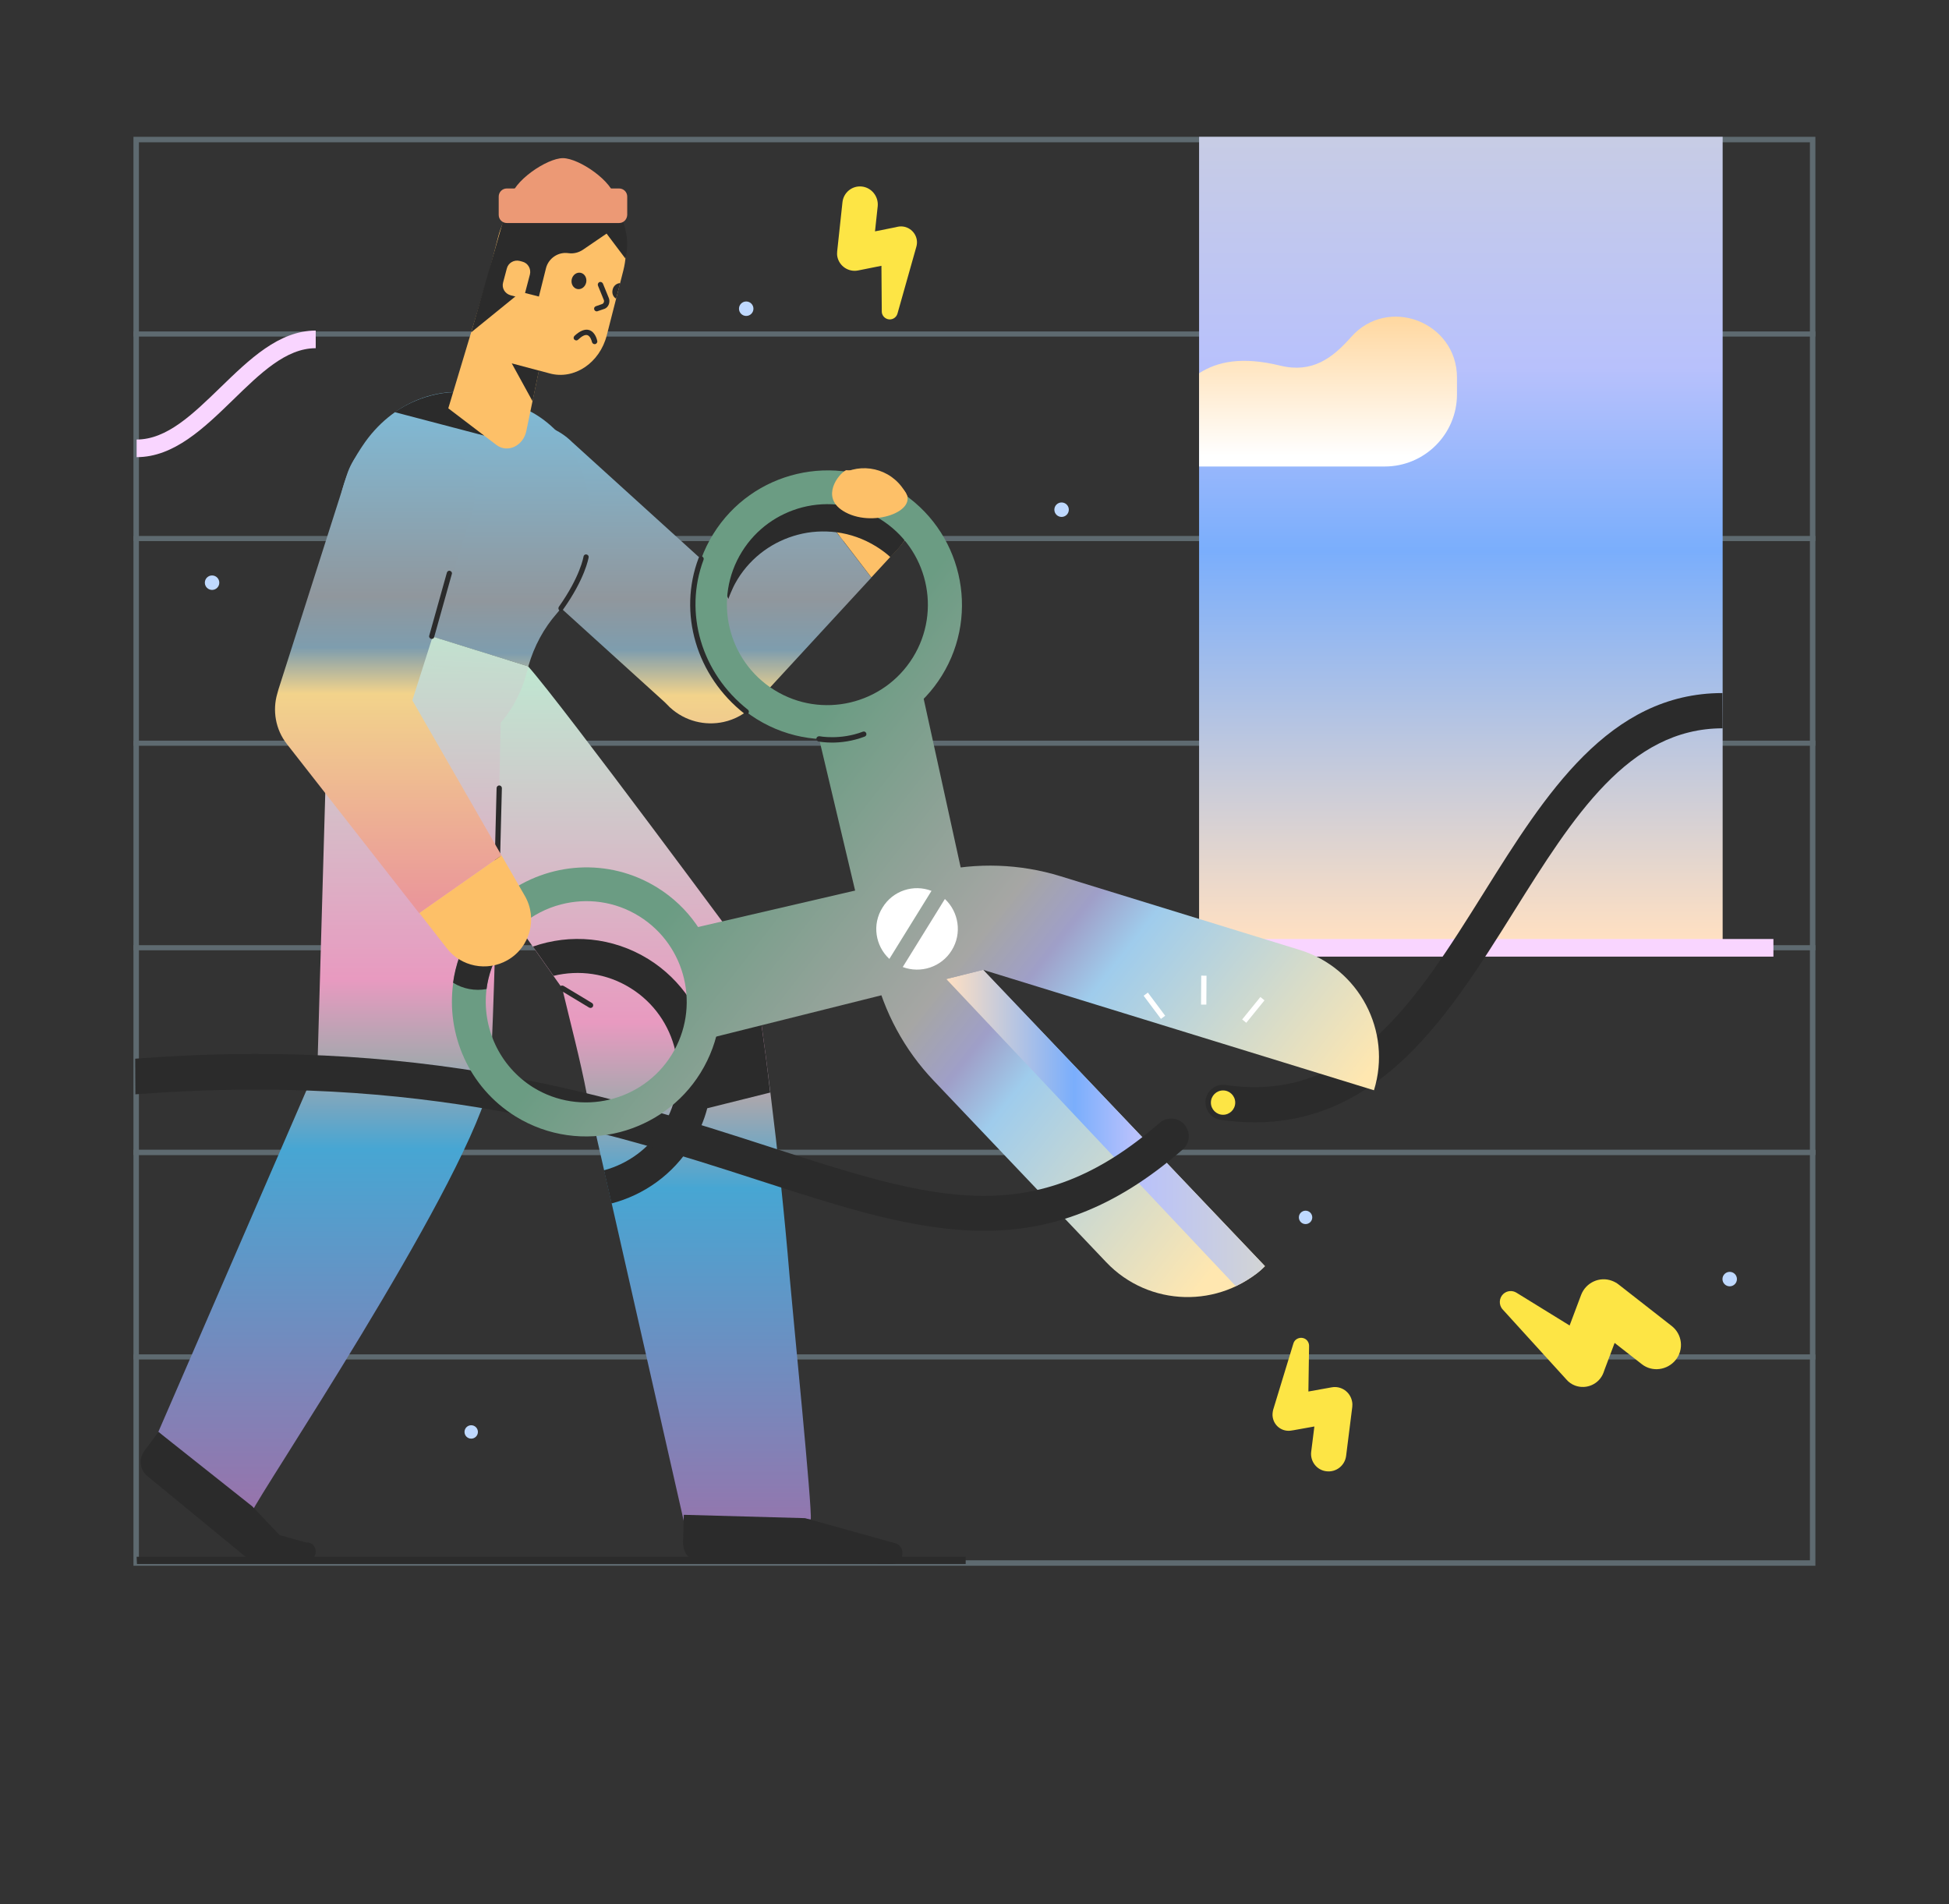 <?xml version="1.0" encoding="iso-8859-1"?>
<!-- Generator: Adobe Illustrator 23.0.2, SVG Export Plug-In . SVG Version: 6.00 Build 0)  -->
<svg version="1.1" id="Layer_1" xmlns="http://www.w3.org/2000/svg" xmlns:xlink="http://www.w3.org/1999/xlink" x="0px" y="0px"
	 viewBox="0 0 1105.6 1080" style="enable-background:new 0 0 1105.6 1080;" xml:space="preserve">
<rect x="0" y="0" width="1105.6" height="1080" fill="#333333" stroke="none"/>
<g style="opacity:0.3;">
	<g>
		<path style="fill:#C4ECFE;" d="M1026.7,80.7V885H78.8V80.7H1026.7 M1029.8,77.6H75.7v810.5h954.1L1029.8,77.6L1029.8,77.6z"/>
	</g>
	<g>
		<g>
			<rect x="75.7" y="652.2" style="fill:#C4ECFE;" width="954.1" height="2.9"/>
		</g>
		<g>
			<rect x="75.7" y="536.1" style="fill:#C4ECFE;" width="954.1" height="2.9"/>
		</g>
		<g>
			<rect x="75.7" y="652.2" style="fill:#C4ECFE;" width="954.1" height="2.9"/>
		</g>
		<g>
			<rect x="75.7" y="768.2" style="fill:#C4ECFE;" width="954.1" height="2.9"/>
		</g>
		<g>
			<rect x="75.7" y="420.1" style="fill:#C4ECFE;" width="954.1" height="2.9"/>
		</g>
		<g>
			<rect x="75.7" y="304" style="fill:#C4ECFE;" width="954.1" height="2.9"/>
		</g>
		<g>
			<rect x="75.7" y="188" style="fill:#C4ECFE;" width="954.1" height="2.9"/>
		</g>
	</g>
</g>
<g>
	<circle style="fill:#BFD9FF;" cx="120.3" cy="330.5" r="4.1"/>
	<circle style="fill:#BFD9FF;" cx="981.2" cy="725.5" r="4.1"/>
	<circle style="fill:#BFD9FF;" cx="882.3" cy="163" r="4.1"/>
	<circle style="fill:#BFD9FF;" cx="602.2" cy="289.1" r="4.1"/>
	<circle style="fill:#BFD9FF;" cx="423.3" cy="175.1" r="4.1"/>
	<circle style="fill:#BFD9FF;" cx="740.6" cy="690.5" r="3.8"/>
	<circle style="fill:#BFD9FF;" cx="267.3" cy="812.2" r="3.8"/>
</g>
<g>
	<g>
		
			<linearGradient id="XMLID_2_" gradientUnits="userSpaceOnUse" x1="828.7" y1="859.327" x2="828.7" y2="1408.229" gradientTransform="matrix(1 0 0 -1 0 1392)">
			<stop  offset="0" style="stop-color:#FFE0C2"/>
			<stop  offset="0.401" style="stop-color:#7AAEFC"/>
			<stop  offset="0.591" style="stop-color:#B8C1FC"/>
			<stop  offset="1" style="stop-color:#D2D4D4"/>
		</linearGradient>
		<rect id="XMLID_71_" x="680.2" y="77.6" style="fill:url(#XMLID_2_);" width="297" height="459.7"/>
	</g>
	<g>
		<rect x="680.2" y="77.6" style="fill:none;" width="297" height="459.7"/>
		
			<linearGradient id="SVGID_1_" gradientUnits="userSpaceOnUse" x1="753.35" y1="899.824" x2="753.35" y2="821.272" gradientTransform="matrix(1 0 0 -1 0 1080)">
			<stop  offset="0.004" style="stop-color:#FFD8A1"/>
			<stop  offset="0.996" style="stop-color:#FFFFFF"/>
		</linearGradient>
		<path style="fill:url(#SVGID_1_);" d="M826.5,214.2v9.4c0,22.7-18.4,41-41,41H680.2v-52.9c10.5-6.7,24.4-9.6,46.1-4.3
			c18.1,4.4,29.6-4.3,40.1-16.2C787.3,167.5,826.5,182.6,826.5,214.2z"/>
	</g>
	<rect x="604.2" y="532.6" style="fill:#F9D5FF;" width="401.8" height="10"/>
</g>
<g>
	<path style="fill:#FDE545;" d="M497.9,116.9l-3,27.9L483,133.9l25-5l1.3-0.3c4.9-1,9.7,2.2,10.7,7.1c0.3,1.5,0.2,2.9-0.2,4.3
		l-10.7,37.9c-0.7,2.4-3.2,3.8-5.6,3.1c-2-0.6-3.3-2.4-3.3-4.3l-0.3-39.4l11.9,11.1l-25,5c-5.4,1.1-10.7-2.4-11.8-7.8
		c-0.2-1-0.2-2.1-0.1-3l3-27.9c0.6-5.5,5.5-9.5,11-8.9S498.4,111.4,497.9,116.9z"/>
</g>
<g>
	<path style="fill:#FDE545;" d="M743.8,823.4l3.5-27.8l11.7,11.1l-25.1,4.5l-1.3,0.2c-5,0.9-9.7-2.4-10.6-7.4
		c-0.3-1.5-0.1-2.9,0.2-4.3l11.5-37.7c0.7-2.4,3.3-3.7,5.7-3c2,0.6,3.2,2.4,3.2,4.4l-0.6,39.4l-11.7-11.4l25.1-4.5
		c5.4-1,10.6,2.6,11.6,8.1c0.2,1,0.2,2.1,0.1,3l-3.5,27.8c-0.7,5.5-5.7,9.4-11.2,8.7C747,833.9,743.1,828.9,743.8,823.4z"/>
</g>
<g>
	<path style="fill:#FDE545;" d="M931.4,773.8l-30.2-23.6l21.3-6l-12.3,32.7l-0.6,1.7c-2.4,6.4-9.6,9.7-16.1,7.3
		c-1.9-0.7-3.6-1.9-4.8-3.3l-36.3-39.9c-2.3-2.5-2.1-6.5,0.4-8.8c2.1-1.9,5.1-2.1,7.4-0.7l45.9,28.3l-21.5,5.7l12.3-32.7
		c2.7-7.1,10.6-10.7,17.6-8c1.3,0.5,2.6,1.2,3.6,2l30.2,23.6c6,4.7,7,13.3,2.3,19.2S937.3,778.4,931.4,773.8z"/>
</g>
<g>
	
		<linearGradient id="SVGID_2_" gradientUnits="userSpaceOnUse" x1="377.837" y1="879.991" x2="377.837" y2="1167.296" gradientTransform="matrix(1 0 0 -1 0 1392)">
		<stop  offset="0" style="stop-color:#EA979A"/>
		<stop  offset="0.409" style="stop-color:#F2D38B"/>
		<stop  offset="0.499" style="stop-color:#7E9DAE"/>
		<stop  offset="0.599" style="stop-color:#90979D"/>
		<stop  offset="1" style="stop-color:#7EBDDB"/>
	</linearGradient>
	<path style="fill:url(#SVGID_2_);" d="M494.3,327.6l-66.2,71.8c-0.1,0.1-0.2,0.2-0.3,0.3c-4.8,5.1-10.9,8.4-17.3,9.8
		c-10.5,2.3-21.9-0.4-30.4-8.2c-0.3-0.2-0.5-0.5-0.7-0.7l-2.3-2.3l-104.7-94.9c-14.6-14.4-14.7-37.9-0.3-52.4
		c14.4-14.6,37.9-14.7,52.4-0.3l76.5,69.4l4.2,3.8l54-41.4l0.3-0.2l0.1,0.2l14.9,19.4L494.3,327.6z"/>
	<path style="fill:#FDC068;" d="M516,299.8c-1.1,4-3.2,7.7-6.1,10.8l-4.8,5.2l-10.8,11.7l-19.8-25.8l-14.9-19.4l-0.1-0.2l14.4-11
		c11.7-9,28.6-6.8,37.6,5C516.9,283.1,518.3,291.9,516,299.8z"/>
	
		<linearGradient id="SVGID_3_" gradientUnits="userSpaceOnUse" x1="331.481" y1="519.48" x2="331.481" y2="1014.513" gradientTransform="matrix(1 0 0 -1 0 1392)">
		<stop  offset="0" style="stop-color:#9774AC"/>
		<stop  offset="0.401" style="stop-color:#47A6D3"/>
		<stop  offset="0.501" style="stop-color:#A7A7AE"/>
		<stop  offset="0.591" style="stop-color:#E89AC0"/>
		<stop  offset="1" style="stop-color:#BFE7D1"/>
	</linearGradient>
	<path style="fill:url(#SVGID_3_);" d="M459.9,861.8l-71.9,1.5l-41-180.7l-4.3-18.8l-9.7-42.6c-3.9-20.4-9.3-40.5-14.1-60.7
		l-4.9-6.9L302.3,537L203,396.1l96.8-17.9C319.2,400,425.5,544,425.5,544l1.4,7.7l1.1,6l1.7,9.4c2,10.3,3.1,20.8,4.6,31.2
		c0.9,7.1,1.8,14.2,2.7,21.3c4.3,34.6,8,69.4,10.9,104.2C449.7,745,460.9,856.6,459.9,861.8z"/>
	<path style="fill:#2B2B2B;" d="M434.3,598.4c-1.5-10.4-2.6-20.9-4.6-31.2l-1.7-9.4l-37,8.6c-5.9-8.8-13.7-16.5-23.2-22.4
		c-20.4-12.6-44.4-14.5-65.5-7.1l11.7,16.6c14.4-3.5,30.1-1.5,43.6,6.9c26.7,16.5,35,51.8,18.4,78.5c-7.9,12.7-20,21.3-33.4,24.9
		l4.3,18.8c18.3-4.8,34.8-16.3,45.5-33.6c4-6.5,7-13.4,8.8-20.4l35.7-8.9C436.1,612.6,435.2,605.5,434.3,598.4z"/>
	<g>
		<path style="fill:#2B2B2B;" d="M335,571.7c-0.3,0-0.5-0.1-0.8-0.2l-16.1-9.7c-0.7-0.4-0.9-1.3-0.5-2.1c0.4-0.7,1.3-0.9,2.1-0.5
			l16.1,9.7c0.7,0.4,0.9,1.3,0.5,2.1C336,571.4,335.5,571.7,335,571.7z"/>
	</g>
	<g>
		<g>
			<g>
				<path id="SVGID_154_" style="fill:#FDC068;" d="M311.8,211.8l-23.7-6.4c-12.3-3.3-19.3-17.1-15.8-30.9l10.3-40.2
					c5.6-22,26.1-35.7,45.7-30.4l0,0c19.6,5.3,30.9,27.4,25.3,49.5l-9.4,36.8C340.2,205.9,325.7,215.6,311.8,211.8z"/>
			</g>
			<g>
				<path style="fill:#2B2B2B;" d="M351.8,160.6l-2.3,8.8c-1.6-0.9-2.5-2.9-2-5C347.9,162.2,349.8,160.6,351.8,160.6z"/>
			</g>
		</g>
		
			<linearGradient id="SVGID_4_" gradientUnits="userSpaceOnUse" x1="262.508" y1="873" x2="262.508" y2="1170.37" gradientTransform="matrix(1 0 0 -1 0 1392)">
			<stop  offset="0" style="stop-color:#EA979A"/>
			<stop  offset="0.409" style="stop-color:#F2D38B"/>
			<stop  offset="0.499" style="stop-color:#7E9DAE"/>
			<stop  offset="0.599" style="stop-color:#90979D"/>
			<stop  offset="1" style="stop-color:#7EBDDB"/>
		</linearGradient>
		<path style="fill:url(#SVGID_4_);" d="M283.7,227l7.4,2.3c25.7,8,43.3,33.5,43.9,63.5v2.2c0.4,19.5-6.6,38.6-19.1,52.9l0,0
			c-7.4,8.4-12.9,18.6-16.1,29.7l-0.1,0.4L190,343.9l0.1-0.4c3.2-11.1,4.1-22.7,2.3-33.9l0,0c-2.9-19.1,1.5-39,12.1-55l1.2-1.8
			c16.4-24.7,44.6-35.9,70.3-27.9L283.7,227"/>
		<path style="fill:#2B2B2B;" d="M274.7,247.1L224,233.8c0,0,14-10.8,33.8-11.4L274.7,247.1z"/>
		
			<linearGradient id="SVGID_5_" gradientUnits="userSpaceOnUse" x1="322.999" y1="538.583" x2="322.999" y2="1053.345" gradientTransform="matrix(0.999 0.044 0.044 -0.999 -124.91 1384.03)">
			<stop  offset="0" style="stop-color:#9774AC"/>
			<stop  offset="0.401" style="stop-color:#47A6D3"/>
			<stop  offset="0.501" style="stop-color:#A7A7AE"/>
			<stop  offset="0.591" style="stop-color:#E89AC0"/>
			<stop  offset="1" style="stop-color:#BFE7D1"/>
		</linearGradient>
		<path style="fill:url(#SVGID_5_);" d="M244.9,360.9l-54.8-17l-1.6,5.6c-9.9,34.1,6.7,69.4,37,78.8l0,0l0,0
			c30.3,9.4,62.8-10.6,72.7-44.7l1.6-5.6L244.9,360.9z"/>
		<path style="fill:#FDC068;" d="M281.5,252.3l-27.2-20.7l22.6-75.1l37.8,10.1l-16.1,77.7C296.9,253,287.8,257.2,281.5,252.3z"/>
		<g>
			<path style="fill:#2B2B2B;" d="M338.5,176.6c-0.6,0-1.2-0.4-1.4-1c-0.3-0.8,0.1-1.6,0.9-1.9l3.7-1.3c0.4-0.2,0.7-0.5,0.8-0.9
				c0.2-0.5,0.2-1,0-1.4l-3.3-8.1c-0.3-0.8,0.1-1.6,0.8-2c0.8-0.3,1.6,0.1,2,0.8l3.3,8.1c0.5,1.1,0.5,2.4,0.1,3.6
				c-0.4,1.2-1.3,2.2-2.5,2.7h-0.1l-3.8,1.3C338.8,176.6,338.7,176.6,338.5,176.6z M342.3,173.8L342.3,173.8L342.3,173.8z"/>
		</g>
		<g>
			<path style="fill:#2B2B2B;" d="M337.3,195.2c-0.7,0-1.3-0.5-1.5-1.2l0,0c-0.2-0.9-1-3.4-2.6-3.9c-1.3-0.4-3.1,0.5-5.3,2.6
				c-0.6,0.6-1.5,0.5-2.1-0.1s-0.5-1.5,0.1-2.1c3.1-2.9,5.9-4,8.3-3.3c3.5,1.1,4.5,5.6,4.6,6.2c0.2,0.8-0.4,1.6-1.2,1.8
				C337.5,195.2,337.4,195.2,337.3,195.2z"/>
		</g>
		<polygon style="fill:#2B2B2B;" points="305.7,210.2 290.3,206.1 302.1,227.6 		"/>
		
			<ellipse transform="matrix(0.203 -0.979 0.979 0.203 105.843 448.527)" style="fill:#2B2B2B;" cx="328.418" cy="159.252" rx="4.7" ry="4.2"/>
	</g>
	
		<linearGradient id="SVGID_6_" gradientUnits="userSpaceOnUse" x1="187.15" y1="537.359" x2="187.15" y2="1043.415" gradientTransform="matrix(1 0 0 -1 0 1392)">
		<stop  offset="0" style="stop-color:#9774AC"/>
		<stop  offset="0.401" style="stop-color:#47A6D3"/>
		<stop  offset="0.501" style="stop-color:#A7A7AE"/>
		<stop  offset="0.591" style="stop-color:#E89AC0"/>
		<stop  offset="1" style="stop-color:#BFE7D1"/>
	</linearGradient>
	<path style="fill:url(#SVGID_6_);" d="M284.5,387.2c0,0-4.4,219.4-7.2,229.8C259.2,680.4,147.1,847.2,143,857.4l-53.2-45.2
		L180.1,604l6.9-240.9L284.5,387.2z"/>
	<g>
		<path style="fill:#2B2B2B;" d="M281.6,511.4L281.6,511.4c-0.9,0-1.5-0.7-1.5-1.5l1.6-62.9c0-0.8,0.7-1.5,1.5-1.5s1.5,0.7,1.5,1.5
			l-1.6,62.9C283.1,510.8,282.4,511.4,281.6,511.4z"/>
	</g>
	<g>
		<path style="fill:#2B2B2B;" d="M175.4,885.1l-33.8-0.2l-57.8-47.5c-4.4-3.4-5.3-9.8-2-14.3l8.1-10.9l53.2,42.2l15.5,16.3l15,4.2
			C179.7,874.4,181.3,883.2,175.4,885.1z"/>
	</g>
	<polygon style="fill:#2B2B2B;" points="77.5,883 77.7,887.1 547.8,887.1 547.8,883 	"/>
	<g>
		<path style="fill:#2B2B2B;" d="M506.3,887.1l-108.9-0.9c-5.7-0.1-10.1-5.2-9.9-11.6l0.4-15.4l68.8,1.9l51.4,14.3
			C514.2,877.3,512.6,887.2,506.3,887.1z"/>
	</g>
	<g>
		
			<linearGradient id="SVGID_7_" gradientUnits="userSpaceOnUse" x1="437.489" y1="950.107" x2="728.518" y2="722.084" gradientTransform="matrix(1 0 0 -1 0 1392)">
			<stop  offset="0" style="stop-color:#6B9C83"/>
			<stop  offset="0.401" style="stop-color:#A6A6A4"/>
			<stop  offset="0.501" style="stop-color:#9F9FC8"/>
			<stop  offset="0.591" style="stop-color:#9FCCEC"/>
			<stop  offset="1" style="stop-color:#FFE7B0"/>
		</linearGradient>
		<path style="fill:url(#SVGID_7_);" d="M461.6,406.2l34.3,144.5c5.6,23.4,17.2,44.9,33.8,62.3l97.8,102.9
			c24.2,25.5,64.6,26.5,90.1,2.3l0,0L557.7,550.1L520.6,381C520.6,381,492.8,409,461.6,406.2z"/>
	</g>
	<g>
		
			<linearGradient id="SVGID_8_" gradientUnits="userSpaceOnUse" x1="536.8" y1="752.2" x2="717.5" y2="752.2" gradientTransform="matrix(1 0 0 -1 0 1392)">
			<stop  offset="0" style="stop-color:#FFE0C2"/>
			<stop  offset="0.401" style="stop-color:#7AAEFC"/>
			<stop  offset="0.591" style="stop-color:#B8C1FC"/>
			<stop  offset="1" style="stop-color:#D2D4D4"/>
		</linearGradient>
		<path style="fill:url(#SVGID_8_);" d="M536.8,555.3L701,729.5c0,0,11.7-5.5,16.5-11.4l-159.8-168L536.8,555.3z"/>
	</g>
	<g>
		<path style="fill:#2B2B2B;" d="M76.7,600.5c73.6-5.7,142.4-2.4,210.3,9.9c58.6,10.7,106.6,26.2,149,39.9
			c93.8,30.4,150.5,48.7,221.8-13.4c4.2-3.6,10.5-3.2,14.1,1s3.2,10.5-1,14.1c-39,34-75.1,46.1-112.7,46.1
			c-39.4,0-80.4-13.3-128.3-28.8c-84.6-27.4-191.4-61.1-353.1-48.6"/>
	</g>
	<g>
		<path style="fill:#2B2B2B;" d="M977.2,413.1c-53.4,0-84.9,50.4-118.3,103.7c-19.5,31.2-39.7,63.4-65.3,86.5
			c-24.7,22.3-51.7,33.3-81.8,33.3c-6.3,0-12.8-0.5-19.4-1.4c-5.5-0.8-9.2-5.9-8.5-11.3c0.8-5.5,5.9-9.3,11.3-8.5
			c71.7,10.5,108.1-47.7,146.6-109.2c34.8-55.6,70.8-113.1,135.3-113.1"/>
	</g>
	<g>
		<g>
			
				<linearGradient id="SVGID_9_" gradientUnits="userSpaceOnUse" x1="336.23" y1="820.867" x2="627.261" y2="592.843" gradientTransform="matrix(1 0 0 -1 0 1392)">
				<stop  offset="0" style="stop-color:#6B9C83"/>
				<stop  offset="0.401" style="stop-color:#A6A6A4"/>
				<stop  offset="0.501" style="stop-color:#9F9FC8"/>
				<stop  offset="0.591" style="stop-color:#9FCCEC"/>
				<stop  offset="1" style="stop-color:#FFE7B0"/>
			</linearGradient>
			<path style="fill:url(#SVGID_9_);" d="M372.8,503.4c-27.6-17.1-61.9-14.4-86.4,4.1c-7.3,5.5-13.6,12.4-18.7,20.6
				c-5.7,9.2-9.2,19.2-10.6,29.4c-4.1,29.1,8.8,59.2,35.3,75.7c18.4,11.4,39.9,14,59.4,8.9c18.3-4.8,34.9-16.3,45.6-33.6
				C419.6,572.6,408.5,525.5,372.8,503.4z M381,598.3c-16.6,26.7-51.8,35-78.5,18.5C283,604.6,273.3,582.5,276,561
				c1-7.9,3.6-15.6,8.1-22.8c3.3-5.3,7.3-9.9,11.8-13.7c6.5-5.5,14.2-9.4,22.3-11.5c14.6-3.8,30.6-1.9,44.4,6.7
				C389.3,536.3,397.6,571.5,381,598.3z"/>
		</g>
		<path style="fill:#2B2B2B;" d="M295.9,524.5c-4.5,3.8-8.6,8.4-11.8,13.7c-4.4,7.2-7.1,15-8.1,22.8c-6.6,1.2-13.4-0.1-19-3.6
			c1.4-10.1,4.9-20.1,10.6-29.4c5.1-8.2,11.4-15.1,18.7-20.6l8,13.9C295,522.4,295.5,523.5,295.9,524.5z"/>
		<g>
			<path style="fill:#2B2B2B;" d="M507.3,293.5c-14.8-9.1-31.5-12.6-47.6-11c-0.1,0-0.3,0-0.4,0c-22.7,2.4-44.1,14.8-57.1,35.7
				c-0.4,0.6-0.8,1.3-1.2,2c-1.3,2.3-2.5,4.7-3.6,7.1c7.1,0.7,13.1,5.9,15.8,12.4c0.7-2.1,1.6-4.1,2.5-6.1c0.8-1.8,1.8-3.5,2.8-5.2
				c8-12.9,20.4-21.5,34.1-25.1c7.1-1.9,14.5-2.3,21.9-1.4c7.8,1,15.5,3.7,22.6,8.1c2.9,1.8,5.6,3.8,8,6l4.8-5.2
				c2.9-3.2,4.9-6.9,6.1-10.8C513.3,297.5,510.4,295.4,507.3,293.5z"/>
		</g>
		<g>
			
				<linearGradient id="SVGID_10_" gradientUnits="userSpaceOnUse" x1="497.632" y1="1026.869" x2="788.662" y2="798.846" gradientTransform="matrix(1 0 0 -1 0 1392)">
				<stop  offset="0" style="stop-color:#6B9C83"/>
				<stop  offset="0.401" style="stop-color:#A6A6A4"/>
				<stop  offset="0.501" style="stop-color:#9F9FC8"/>
				<stop  offset="0.591" style="stop-color:#9FCCEC"/>
				<stop  offset="1" style="stop-color:#FFE7B0"/>
			</linearGradient>
			<path style="fill:url(#SVGID_10_);" d="M488.7,416.8c-19.5,5.1-41,2.5-59.4-8.9c-35.8-22.2-46.8-69.3-24.7-105
				c22.2-35.8,69.3-46.8,105-24.7c35.8,22.2,46.8,69.3,24.7,105C523.6,400.5,507,412,488.7,416.8z M455,287.8
				c-13.7,3.6-26.1,12.2-34.1,25.1c-16.6,26.7-8.3,61.9,18.4,78.5c26.7,16.6,61.9,8.3,78.5-18.4c16.6-26.7,8.3-61.9-18.4-78.5
				C485.7,286,469.6,284,455,287.8z"/>
		</g>
		<g>
			
				<linearGradient id="SVGID_11_" gradientUnits="userSpaceOnUse" x1="426.736" y1="936.382" x2="717.765" y2="708.36" gradientTransform="matrix(1 0 0 -1 0 1392)">
				<stop  offset="0" style="stop-color:#6B9C83"/>
				<stop  offset="0.401" style="stop-color:#A6A6A4"/>
				<stop  offset="0.501" style="stop-color:#9F9FC8"/>
				<stop  offset="0.591" style="stop-color:#9FCCEC"/>
				<stop  offset="1" style="stop-color:#FFE7B0"/>
			</linearGradient>
			<path style="fill:url(#SVGID_11_);" d="M386.1,528.1l144.7-33.6c23.4-5.4,47.8-4.6,70.8,2.5l135.7,41.8
				c33.6,10.4,52.5,46,42.1,79.6l0,0l-221.7-68.3l-168,42C389.8,592.1,402.5,554.8,386.1,528.1z"/>
		</g>
		<g>
			<path style="fill:#FFFFFF;" d="M528.4,505.3l-23.9,38.6c-8-7.4-9.9-19.6-3.9-29.1C506.5,505.1,518.3,501.4,528.4,505.3z"/>
			<path style="fill:#FFFFFF;" d="M539.9,539c-5.9,9.6-17.7,13.3-27.8,9.5l23.9-38.6C543.9,517.3,545.8,529.5,539.9,539z"/>
		</g>
	</g>
	
		<linearGradient id="SVGID_12_" gradientUnits="userSpaceOnUse" x1="220.253" y1="879.652" x2="220.253" y2="1170.241" gradientTransform="matrix(1 0 0 -1 0 1392)">
		<stop  offset="0" style="stop-color:#EA979A"/>
		<stop  offset="0.409" style="stop-color:#F2D38B"/>
		<stop  offset="0.499" style="stop-color:#7E9DAE"/>
		<stop  offset="0.599" style="stop-color:#90979D"/>
		<stop  offset="1" style="stop-color:#7EBDDB"/>
	</linearGradient>
	<path style="fill:url(#SVGID_12_);" d="M237.8,518l-75-95.9c-6.6-8.4-8.3-19.2-5.5-28.7l0.7-2.5l38.8-121.6
		c6.2-19.5,27.1-30.3,46.6-24.1s30.3,27.1,24.1,46.6L229.2,412l-4.8-31.3l60.1,104.5L237.8,518z"/>
	<path style="fill:#FDC068;" d="M284.5,485.2l13.2,22.9c7.4,12.8,3,29.2-9.8,36.5c-11.7,6.7-26.4,3.6-34.4-6.7l-15.6-20"/>
	<g>
		
			<rect x="674.56" y="560.038" transform="matrix(0.006 -1 1 0.006 117.231 1240.996)" style="fill:#FFFFFF;" width="16.4" height="3"/>
	</g>
	<g>
		
			<rect x="703.14" y="571.015" transform="matrix(0.63 -0.776 0.776 0.63 -181.443 764.131)" style="fill:#FFFFFF;" width="16.4" height="3"/>
	</g>
	<g>
		
			<rect x="653.196" y="562.09" transform="matrix(0.801 -0.599 0.599 0.801 -211.156 505.819)" style="fill:#FFFFFF;" width="3" height="16.399"/>
	</g>
	<path style="fill:#FDC068;" d="M479.9,266.7c-4.4,2.2-14.3,15.1-1.8,23c16.2,10.3,44.2,0.1,34.9-11.4
		C503.8,266.9,479.9,266.7,479.9,266.7z"/>
	<path style="fill:#2B2B2B;" d="M354.8,146.7l-10.7-14.2l-13.5,9.2c-2.4,1.6-5.3,2.3-8.1,1.9l0,0c-5.8-0.9-11.4,2.9-12.8,8.6l-4,16
		l-10.2-2.6l-28.2,22.9l17.2-60c5.1-17.7,22.5-28.8,40.6-25.9l0,0c20.3,3.2,33.8,22.6,30,42.8L354.8,146.7z"/>
	<path style="fill:#FDC068;" d="M289.7,167.5l7.3,1.9l3.6-13.7c0.8-3.2-1.1-6.5-4.3-7.3l-1.5-0.4c-3.2-0.8-6.5,1.1-7.3,4.3l-2.1,7.9
		C284.5,163.4,286.4,166.6,289.7,167.5z"/>
	<path style="fill:#EC9975;" d="M351.2,126.5h-63.7c-2.5,0-4.6-2-4.6-4.6v-10.4c0-2.5,2-4.6,4.6-4.6h63.7c2.5,0,4.6,2,4.6,4.6v10.4
		C355.7,124.5,353.7,126.5,351.2,126.5z"/>
	<path style="fill:#EC9975;" d="M349.1,113c-1.2-10.2-20.8-23.3-29.8-23.3s-28.7,13.2-29.8,23.3"/>
	<g>
		<path style="fill:#2B2B2B;" d="M318.3,346.6c-0.3,0-0.6-0.1-0.9-0.3c-0.7-0.5-0.8-1.4-0.4-2.1c12.2-17.2,14-28.4,14-28.5
			c0.1-0.8,0.9-1.4,1.7-1.2c0.8,0.1,1.4,0.9,1.2,1.7c-0.1,0.5-2,12-14.6,29.7C319.2,346.4,318.8,346.6,318.3,346.6z"/>
	</g>
	<g>
		<path style="fill:#2B2B2B;" d="M244.9,362.4c-0.1,0-0.3,0-0.4-0.1c-0.8-0.2-1.3-1.1-1-1.8l10-35.7c0.2-0.8,1.1-1.3,1.8-1
			c0.8,0.2,1.3,1.1,1,1.8l-10,35.7C246.2,362,245.6,362.4,244.9,362.4z"/>
	</g>
	<g>
		<path style="fill:#2B2B2B;" d="M472,421.2c-4.5,0-7.4-0.6-7.7-0.6c-0.8-0.2-1.3-1-1.2-1.8c0.2-0.8,1-1.3,1.8-1.2
			c0.1,0,11.7,2.3,24.6-2.6c0.8-0.3,1.6,0.1,1.9,0.9s-0.1,1.6-0.9,1.9C483.4,420.5,476.8,421.2,472,421.2z"/>
	</g>
	<g>
		<path style="fill:#2B2B2B;" d="M423.3,405.2c-0.3,0-0.7-0.1-0.9-0.3c-27.4-21.5-37.9-57.1-26.1-88.4c0.3-0.8,1.2-1.2,1.9-0.9
			c0.8,0.3,1.2,1.2,0.9,1.9c-11.3,30.1-1.2,64.3,25.1,85c0.7,0.5,0.8,1.5,0.3,2.1C424.2,405,423.7,405.2,423.3,405.2z"/>
	</g>
	<circle style="fill:#FDE545;" cx="693.8" cy="625.4" r="6.9"/>
</g>
<g>
	<path style="fill:#F9D5FF;" d="M77.5,259.3v-10c17.2,0,31.9-14.4,47.6-29.6c16.3-15.8,33.1-32.2,54-32.2v10
		c-16.9,0-31.5,14.3-47,29.4C115.7,242.8,98.7,259.3,77.5,259.3z"/>
</g>
</svg>

